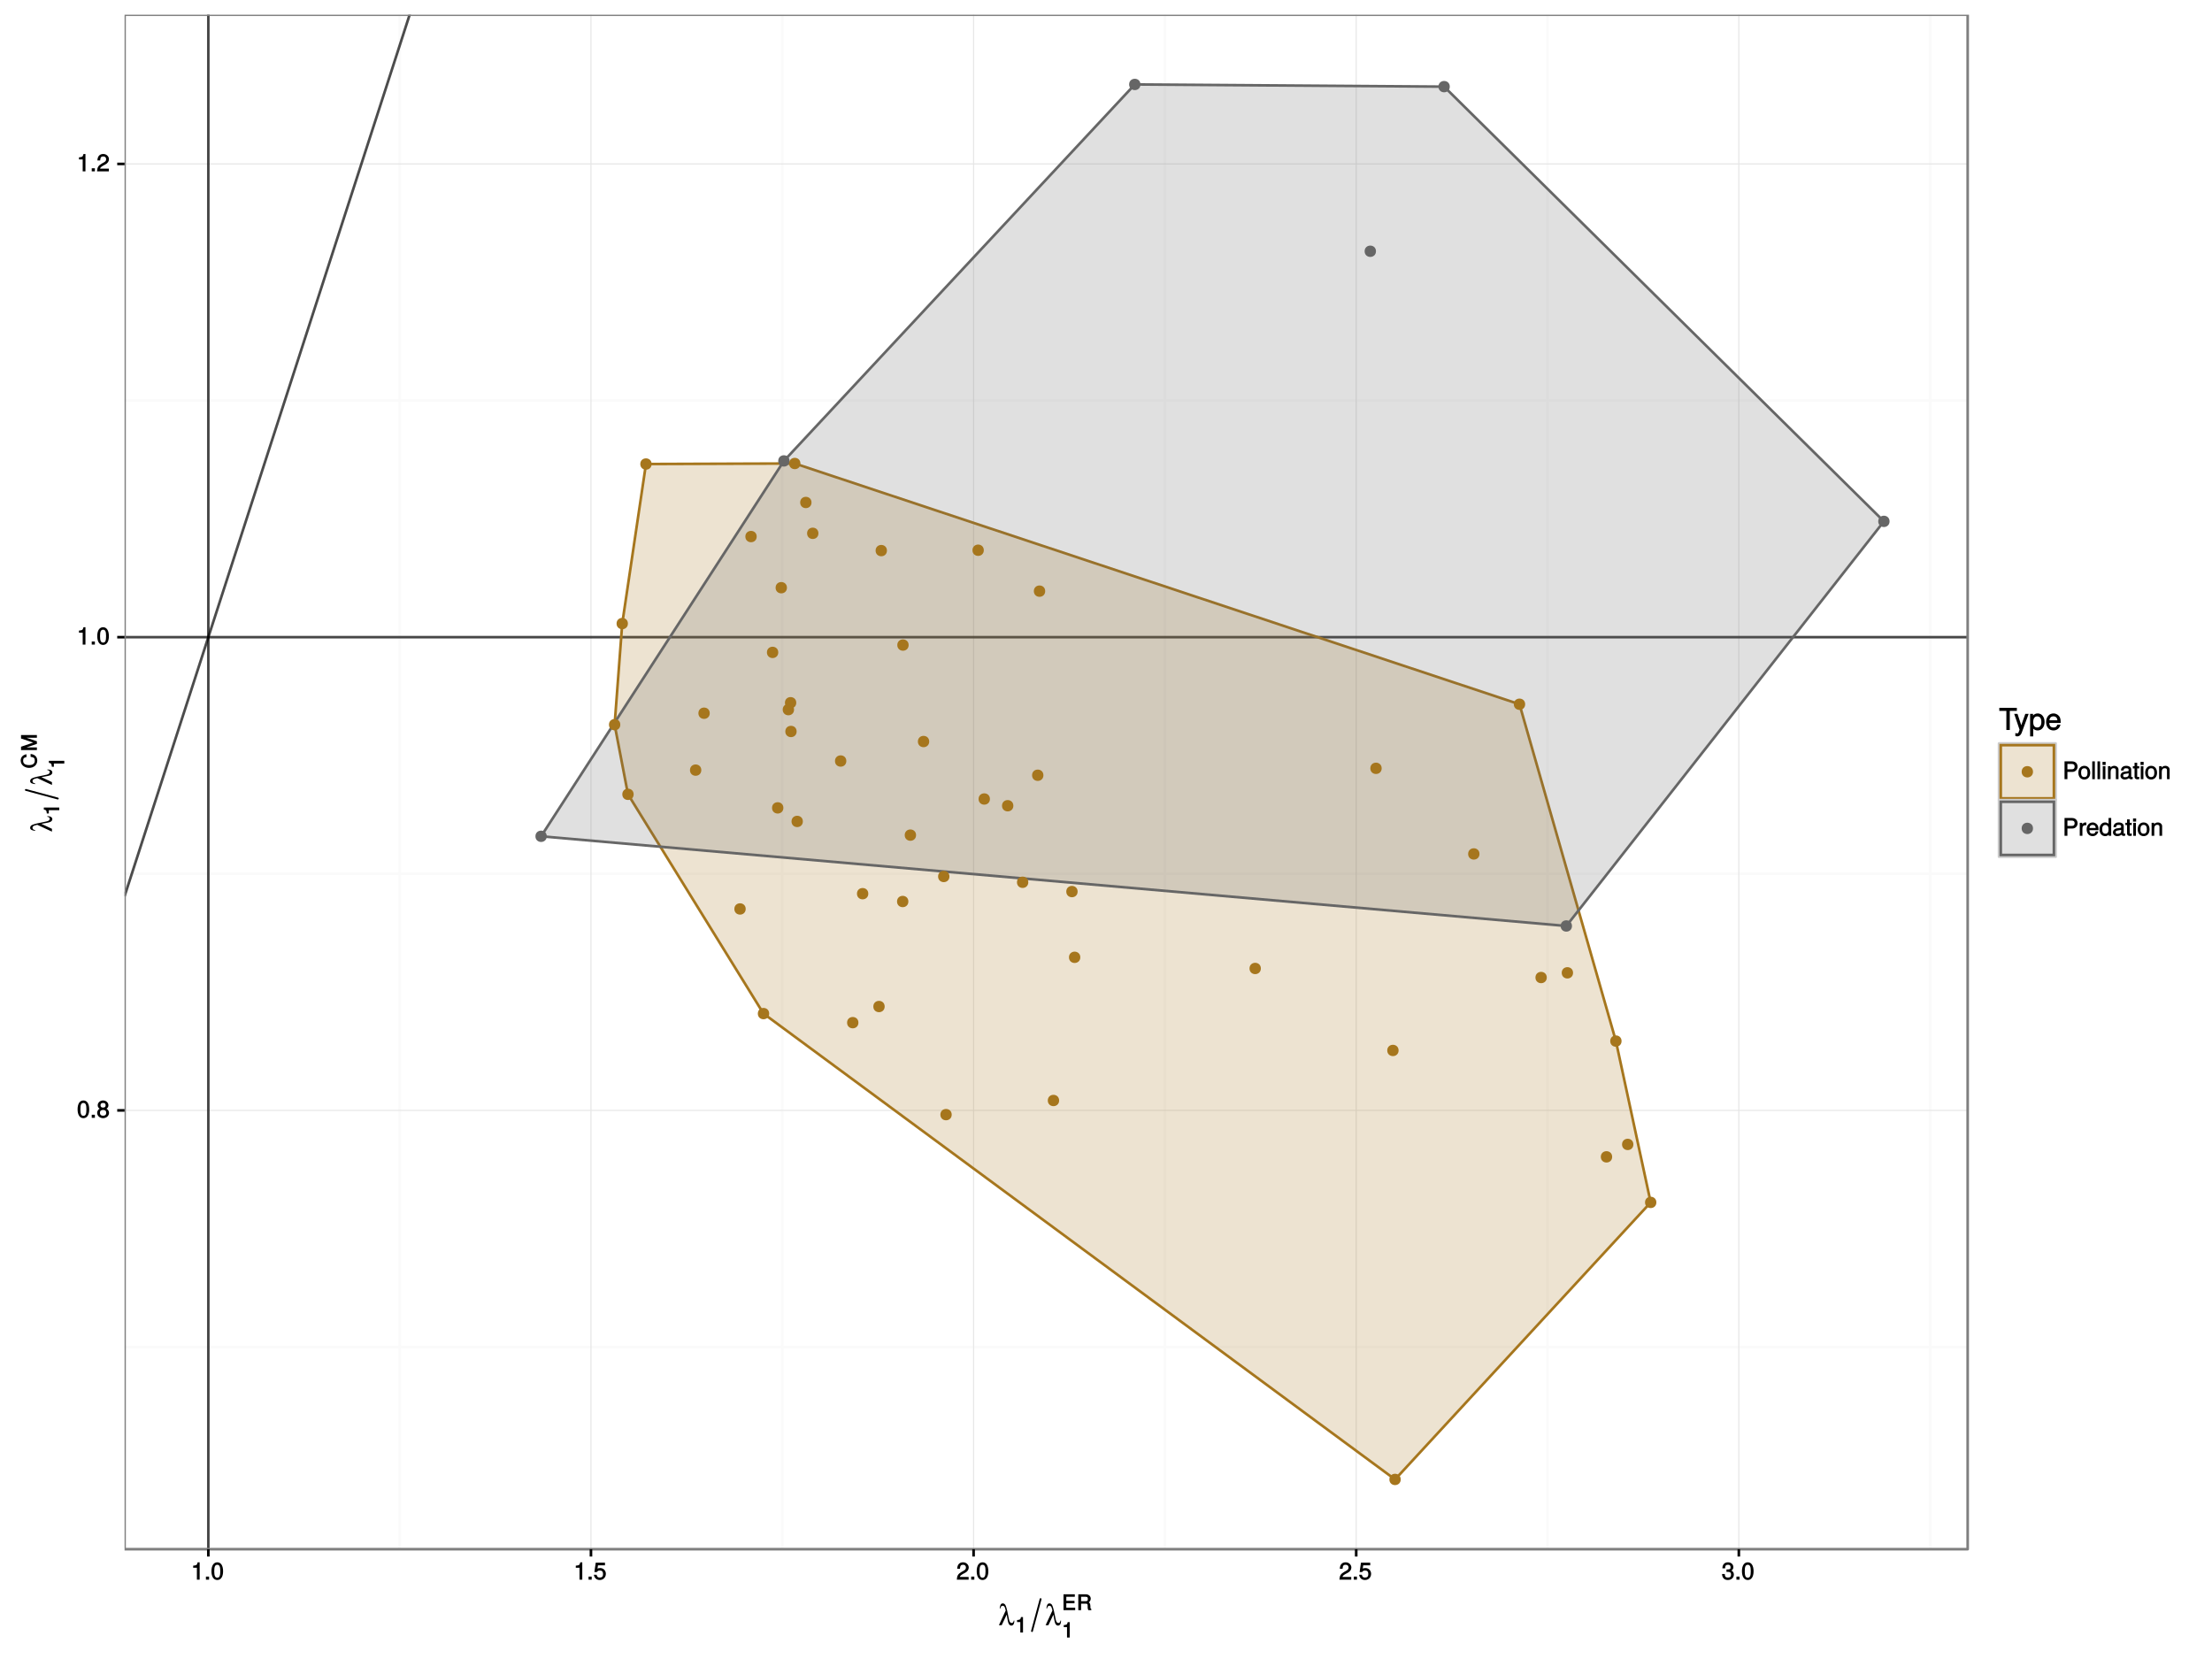 <?xml version="1.0" encoding="UTF-8"?>
<svg xmlns="http://www.w3.org/2000/svg" xmlns:xlink="http://www.w3.org/1999/xlink" width="900pt" height="675pt" viewBox="0 0 900 675" version="1.1">
<defs>
<g>
<symbol overflow="visible" id="glyph0-0">
<path style="stroke:none;" d=""/>
</symbol>
<symbol overflow="visible" id="glyph0-1">
<path style="stroke:none;" d="M 5 -3.391 C 5 -5.75 4.109 -7.062 2.641 -7.062 C 1.172 -7.062 0.266 -5.734 0.266 -3.453 C 0.266 -1.156 1.188 0.141 2.641 0.141 C 4.078 0.141 5 -1.156 5 -3.391 Z M 3.859 -3.469 C 3.859 -1.547 3.562 -0.812 2.625 -0.812 C 1.734 -0.812 1.406 -1.578 1.406 -3.438 C 1.406 -5.312 1.734 -6.047 2.641 -6.047 C 3.547 -6.047 3.859 -5.297 3.859 -3.469 Z M 3.859 -3.469 "/>
</symbol>
<symbol overflow="visible" id="glyph0-2">
<path style="stroke:none;" d="M 1.969 -0.125 L 1.969 -1.25 L 0.688 -1.25 L 0.688 0 L 1.969 0 Z M 1.969 -0.125 "/>
</symbol>
<symbol overflow="visible" id="glyph0-3">
<path style="stroke:none;" d="M 5.062 -2.047 C 5.062 -2.797 4.531 -3.469 4.016 -3.719 C 4.547 -4.031 4.812 -4.469 4.812 -5.109 C 4.812 -6.172 3.844 -7.062 2.641 -7.062 C 1.438 -7.062 0.453 -6.172 0.453 -5.109 C 0.453 -4.484 0.719 -4.047 1.25 -3.719 C 0.734 -3.469 0.219 -2.797 0.219 -2.047 C 0.219 -0.812 1.297 0.141 2.641 0.141 C 3.984 0.141 5.062 -0.812 5.062 -2.047 Z M 3.672 -5.094 C 3.672 -4.469 3.344 -4.172 2.641 -4.172 C 1.922 -4.172 1.594 -4.469 1.594 -5.109 C 1.594 -5.75 1.922 -6.047 2.641 -6.047 C 3.359 -6.047 3.672 -5.75 3.672 -5.094 Z M 3.922 -2.031 C 3.922 -1.234 3.484 -0.859 2.625 -0.859 C 1.797 -0.859 1.359 -1.234 1.359 -2.031 C 1.359 -2.828 1.797 -3.203 2.641 -3.203 C 3.484 -3.203 3.922 -2.828 3.922 -2.031 Z M 3.922 -2.031 "/>
</symbol>
<symbol overflow="visible" id="glyph0-4">
<path style="stroke:none;" d="M 3.469 -0.125 L 3.469 -7.062 L 2.672 -7.062 C 2.328 -5.891 2.281 -5.875 0.828 -5.688 L 0.828 -4.844 L 2.344 -4.844 L 2.344 0 L 3.469 0 Z M 3.469 -0.125 "/>
</symbol>
<symbol overflow="visible" id="glyph0-5">
<path style="stroke:none;" d="M 5.031 -4.938 C 5.031 -6.078 4.016 -7.062 2.719 -7.062 C 1.328 -7.062 0.391 -6.219 0.328 -4.438 L 1.453 -4.438 C 1.531 -5.703 1.859 -6.062 2.703 -6.062 C 3.469 -6.062 3.891 -5.641 3.891 -4.906 C 3.891 -4.375 3.609 -4.016 3.016 -3.672 L 2.125 -3.172 C 0.703 -2.359 0.266 -1.625 0.172 0 L 4.984 0 L 4.984 -1.094 L 1.422 -1.094 C 1.5 -1.516 1.766 -1.781 2.594 -2.281 L 3.562 -2.797 C 4.516 -3.297 5.031 -4.094 5.031 -4.938 Z M 5.031 -4.938 "/>
</symbol>
<symbol overflow="visible" id="glyph0-6">
<path style="stroke:none;" d="M 5.062 -2.375 C 5.062 -3.719 4.031 -4.734 2.719 -4.734 C 2.25 -4.734 1.75 -4.578 1.656 -4.5 L 1.859 -5.828 L 4.703 -5.828 L 4.703 -6.922 L 0.938 -6.922 L 0.391 -3.094 L 1.375 -3.094 C 1.812 -3.609 2.047 -3.734 2.578 -3.734 C 3.484 -3.734 3.922 -3.266 3.922 -2.266 C 3.922 -1.281 3.484 -0.859 2.578 -0.859 C 1.828 -0.859 1.516 -1.109 1.281 -2 L 0.156 -2 C 0.469 -0.516 1.375 0.141 2.594 0.141 C 3.969 0.141 5.062 -0.938 5.062 -2.375 Z M 5.062 -2.375 "/>
</symbol>
<symbol overflow="visible" id="glyph0-7">
<path style="stroke:none;" d="M 4.984 -2.094 C 4.984 -2.922 4.516 -3.547 3.703 -3.812 L 3.703 -3.562 C 4.344 -3.812 4.781 -4.375 4.781 -5.062 C 4.781 -6.219 3.875 -7.062 2.578 -7.062 C 1.203 -7.062 0.328 -6.188 0.312 -4.609 L 1.422 -4.609 C 1.453 -5.734 1.734 -6.062 2.594 -6.062 C 3.344 -6.062 3.641 -5.75 3.641 -5.031 C 3.641 -4.297 3.469 -4.141 1.969 -4.141 L 1.969 -3.172 L 2.578 -3.172 C 3.516 -3.172 3.844 -2.844 3.844 -2.094 C 3.844 -1.234 3.469 -0.859 2.578 -0.859 C 1.656 -0.859 1.344 -1.188 1.281 -2.312 L 0.156 -2.312 C 0.266 -0.656 1.156 0.141 2.547 0.141 C 3.953 0.141 4.984 -0.812 4.984 -2.094 Z M 4.984 -2.094 "/>
</symbol>
<symbol overflow="visible" id="glyph0-8">
<path style="stroke:none;" d="M 6.047 -5.062 C 6.047 -6.375 5.141 -7.25 3.766 -7.25 L 0.734 -7.25 L 0.734 0 L 1.906 0 L 1.906 -2.969 L 3.969 -2.969 C 5.109 -2.969 6.047 -3.906 6.047 -5.062 Z M 4.844 -5.109 C 4.844 -4.344 4.484 -4.016 3.625 -4.016 L 1.906 -4.016 L 1.906 -6.203 L 3.625 -6.203 C 4.484 -6.203 4.844 -5.875 4.844 -5.109 Z M 4.844 -5.109 "/>
</symbol>
<symbol overflow="visible" id="glyph0-9">
<path style="stroke:none;" d="M 5.031 -2.594 C 5.031 -4.344 4.062 -5.438 2.609 -5.438 C 1.203 -5.438 0.203 -4.328 0.203 -2.641 C 0.203 -0.953 1.188 0.141 2.625 0.141 C 4.031 0.141 5.031 -0.953 5.031 -2.594 Z M 3.922 -2.609 C 3.922 -1.422 3.5 -0.859 2.625 -0.859 C 1.734 -0.859 1.312 -1.422 1.312 -2.641 C 1.312 -3.844 1.734 -4.438 2.625 -4.438 C 3.516 -4.438 3.922 -3.859 3.922 -2.609 Z M 3.922 -2.609 "/>
</symbol>
<symbol overflow="visible" id="glyph0-10">
<path style="stroke:none;" d="M 1.578 -0.125 L 1.578 -7.25 L 0.516 -7.25 L 0.516 0 L 1.578 0 Z M 1.578 -0.125 "/>
</symbol>
<symbol overflow="visible" id="glyph0-11">
<path style="stroke:none;" d="M 1.609 -0.125 L 1.609 -5.281 L 0.531 -5.281 L 0.531 0 L 1.609 0 Z M 1.703 -5.906 L 1.703 -7.047 L 0.438 -7.047 L 0.438 -5.781 L 1.703 -5.781 Z M 1.703 -5.906 "/>
</symbol>
<symbol overflow="visible" id="glyph0-12">
<path style="stroke:none;" d="M 4.812 -0.125 L 4.812 -3.922 C 4.812 -4.766 4.047 -5.438 3.078 -5.438 C 2.328 -5.438 1.75 -5.109 1.312 -4.406 L 1.547 -4.312 L 1.547 -5.281 L 0.531 -5.281 L 0.531 0 L 1.609 0 L 1.609 -2.891 C 1.609 -3.922 2.031 -4.469 2.844 -4.469 C 3.469 -4.469 3.734 -4.219 3.734 -3.609 L 3.734 0 L 4.812 0 Z M 4.812 -0.125 "/>
</symbol>
<symbol overflow="visible" id="glyph0-13">
<path style="stroke:none;" d="M 5.266 -0.141 L 5.266 -0.906 C 5.047 -0.859 5.016 -0.859 4.953 -0.859 C 4.688 -0.859 4.656 -0.875 4.656 -1.125 L 4.656 -3.922 C 4.656 -4.812 3.875 -5.438 2.641 -5.438 C 1.422 -5.438 0.531 -4.828 0.469 -3.547 L 1.547 -3.547 C 1.625 -4.281 1.859 -4.438 2.609 -4.438 C 3.328 -4.438 3.594 -4.281 3.594 -3.812 L 3.594 -3.594 C 3.594 -3.266 3.531 -3.25 2.891 -3.172 C 1.766 -3.031 1.594 -3 1.281 -2.875 C 0.703 -2.625 0.266 -2.047 0.266 -1.422 C 0.266 -0.516 1.031 0.141 2.047 0.141 C 2.703 0.141 3.422 -0.156 3.672 -0.438 C 3.703 -0.328 4.188 0.062 4.578 0.062 C 4.75 0.062 4.875 0.047 5.266 -0.047 Z M 3.594 -1.859 C 3.594 -1.141 3 -0.812 2.219 -0.812 C 1.609 -0.812 1.375 -0.906 1.375 -1.453 C 1.375 -1.969 1.594 -2.078 2.453 -2.203 C 3.297 -2.328 3.469 -2.359 3.594 -2.422 Z M 3.594 -1.859 "/>
</symbol>
<symbol overflow="visible" id="glyph0-14">
<path style="stroke:none;" d="M 2.578 -0.125 L 2.578 -0.969 C 2.328 -0.906 2.203 -0.891 2.047 -0.891 C 1.703 -0.891 1.75 -0.859 1.75 -1.203 L 1.75 -4.375 L 2.578 -4.375 L 2.578 -5.281 L 1.75 -5.281 L 1.75 -6.672 L 0.672 -6.672 L 0.672 -5.281 L -0.016 -5.281 L -0.016 -4.375 L 0.672 -4.375 L 0.672 -0.859 C 0.672 -0.344 1.156 0.062 1.781 0.062 C 1.969 0.062 2.172 0.047 2.578 -0.016 Z M 2.578 -0.125 "/>
</symbol>
<symbol overflow="visible" id="glyph0-15">
<path style="stroke:none;" d="M 3.219 -4.453 L 3.219 -5.375 C 2.938 -5.422 2.875 -5.438 2.766 -5.438 C 2.25 -5.438 1.75 -5.078 1.297 -4.344 L 1.531 -4.234 L 1.531 -5.281 L 0.531 -5.281 L 0.531 0 L 1.609 0 L 1.609 -2.734 C 1.609 -3.859 1.844 -4.312 3.219 -4.328 Z M 3.219 -4.453 "/>
</symbol>
<symbol overflow="visible" id="glyph0-16">
<path style="stroke:none;" d="M 5.062 -2.406 C 5.062 -3.141 5 -3.594 4.859 -3.969 C 4.531 -4.797 3.625 -5.438 2.688 -5.438 C 1.281 -5.438 0.234 -4.266 0.234 -2.609 C 0.234 -0.953 1.25 0.141 2.672 0.141 C 3.812 0.141 4.75 -0.641 4.984 -1.781 L 3.906 -1.781 C 3.641 -1 3.344 -0.859 2.703 -0.859 C 1.859 -0.859 1.375 -1.25 1.359 -2.281 L 5.062 -2.281 Z M 4.156 -3.031 C 4.156 -3.031 3.969 -3.172 3.969 -3.188 L 1.375 -3.188 C 1.438 -3.953 1.875 -4.438 2.672 -4.438 C 3.469 -4.438 3.922 -3.906 3.922 -3.125 Z M 4.156 -3.031 "/>
</symbol>
<symbol overflow="visible" id="glyph0-17">
<path style="stroke:none;" d="M 4.891 -0.125 L 4.891 -7.25 L 3.812 -7.25 L 3.812 -4.516 L 4.047 -4.609 C 3.719 -5.125 3.078 -5.438 2.406 -5.438 C 1.109 -5.438 0.109 -4.281 0.109 -2.688 C 0.109 -0.984 1.078 0.141 2.438 0.141 C 3.125 0.141 3.703 -0.156 4.141 -0.781 L 3.891 -0.859 L 3.891 0 L 4.891 0 Z M 3.812 -2.625 C 3.812 -1.453 3.391 -0.859 2.547 -0.859 C 1.672 -0.859 1.219 -1.469 1.219 -2.641 C 1.219 -3.812 1.672 -4.422 2.547 -4.422 C 3.406 -4.422 3.812 -3.781 3.812 -2.625 Z M 3.812 -2.625 "/>
</symbol>
<symbol overflow="visible" id="glyph1-0">
<path style="stroke:none;" d=""/>
</symbol>
<symbol overflow="visible" id="glyph1-1">
<path style="stroke:none;" d="M 0.906 -6.844 C 0.984 -7.531 1.328 -7.922 1.875 -7.922 C 2.25 -7.922 2.578 -7.625 2.766 -7.078 C 2.844 -6.844 2.953 -6.438 3.062 -5.984 L 0.281 0 L 1.422 0 L 3.453 -4.297 C 3.844 -1.953 4.031 -1.109 4.25 -0.641 C 4.516 -0.125 4.891 0.156 5.344 0.156 C 5.812 0.156 6.188 -0.125 6.391 -0.656 C 6.516 -0.984 6.562 -1.312 6.578 -1.875 L 6.328 -1.875 C 6.234 -1.25 5.953 -0.906 5.516 -0.906 C 5.156 -0.906 4.844 -1.125 4.656 -1.547 C 4.5 -1.859 4.422 -2.172 4.25 -3.062 L 3.922 -4.609 C 3.906 -4.641 3.906 -4.734 3.875 -4.844 C 3.594 -6.391 3.172 -7.859 2.875 -8.297 C 2.609 -8.672 2.25 -8.875 1.859 -8.875 C 1.125 -8.875 0.75 -8.25 0.609 -6.844 Z M 0.906 -6.844 "/>
</symbol>
<symbol overflow="visible" id="glyph2-0">
<path style="stroke:none;" d=""/>
</symbol>
<symbol overflow="visible" id="glyph2-1">
<path style="stroke:none;" d="M 3.094 -0.156 L 3.094 -6.281 L 2.281 -6.281 C 1.984 -5.219 2 -5.234 0.672 -5.062 L 0.672 -4.25 L 2 -4.25 L 2 0 L 3.094 0 Z M 3.094 -0.156 "/>
</symbol>
<symbol overflow="visible" id="glyph2-2">
<path style="stroke:none;" d="M 5.328 -0.156 L 5.328 -1.016 L 1.719 -1.016 L 1.719 -2.797 L 5.047 -2.797 L 5.047 -3.797 L 1.719 -3.797 L 1.719 -5.438 L 5.172 -5.438 L 5.172 -6.453 L 0.578 -6.453 L 0.578 0 L 5.328 0 Z M 5.328 -0.156 "/>
</symbol>
<symbol overflow="visible" id="glyph2-3">
<path style="stroke:none;" d="M 5.891 -0.156 L 5.891 -0.422 C 5.531 -0.672 5.516 -0.766 5.516 -1.594 C 5.5 -2.594 5.172 -3.062 4.844 -3.188 C 5.188 -3.359 5.656 -3.953 5.656 -4.656 C 5.656 -5.703 4.812 -6.453 3.609 -6.453 L 0.594 -6.453 L 0.594 0 L 1.734 0 L 1.734 -2.641 L 3.578 -2.641 C 4.266 -2.641 4.406 -2.484 4.406 -1.719 L 4.391 -1.172 C 4.391 -0.797 4.469 -0.406 4.656 0 L 5.891 0 Z M 4.469 -4.547 C 4.469 -3.812 4.281 -3.641 3.453 -3.641 L 1.734 -3.641 L 1.734 -5.438 L 3.453 -5.438 C 4.328 -5.438 4.469 -5.234 4.469 -4.547 Z M 4.469 -4.547 "/>
</symbol>
<symbol overflow="visible" id="glyph3-0">
<path style="stroke:none;" d=""/>
</symbol>
<symbol overflow="visible" id="glyph3-1">
<path style="stroke:none;" d="M -6.844 -0.906 C -7.531 -0.984 -7.922 -1.328 -7.922 -1.875 C -7.922 -2.25 -7.625 -2.578 -7.078 -2.766 C -6.844 -2.844 -6.438 -2.953 -5.984 -3.062 L 0 -0.281 L 0 -1.422 L -4.297 -3.453 C -1.953 -3.844 -1.109 -4.031 -0.641 -4.25 C -0.125 -4.516 0.156 -4.891 0.156 -5.344 C 0.156 -5.812 -0.125 -6.188 -0.656 -6.391 C -0.984 -6.516 -1.312 -6.562 -1.875 -6.578 L -1.875 -6.328 C -1.25 -6.234 -0.906 -5.953 -0.906 -5.516 C -0.906 -5.156 -1.125 -4.844 -1.547 -4.656 C -1.859 -4.5 -2.172 -4.422 -3.062 -4.25 L -4.609 -3.922 C -4.641 -3.906 -4.734 -3.906 -4.844 -3.875 C -6.391 -3.594 -7.859 -3.172 -8.297 -2.875 C -8.672 -2.609 -8.875 -2.25 -8.875 -1.859 C -8.875 -1.125 -8.25 -0.75 -6.844 -0.609 Z M -6.844 -0.906 "/>
</symbol>
<symbol overflow="visible" id="glyph4-0">
<path style="stroke:none;" d=""/>
</symbol>
<symbol overflow="visible" id="glyph4-1">
<path style="stroke:none;" d="M -0.156 -3.094 L -6.281 -3.094 L -6.281 -2.281 C -5.219 -1.984 -5.234 -2 -5.062 -0.672 L -4.25 -0.672 L -4.25 -2 L 0 -2 L 0 -3.094 Z M -0.156 -3.094 "/>
</symbol>
<symbol overflow="visible" id="glyph4-2">
<path style="stroke:none;" d="M -2.562 -5.688 L -2.562 -4.719 C -1.25 -4.516 -0.859 -4.219 -0.859 -3.172 C -0.859 -1.953 -1.625 -1.359 -3.156 -1.359 C -4.734 -1.359 -5.594 -1.922 -5.594 -3.109 C -5.594 -4.062 -5.328 -4.391 -4.234 -4.609 L -4.234 -5.766 C -5.734 -5.5 -6.594 -4.547 -6.594 -3.203 C -6.594 -1.344 -4.938 -0.219 -3.156 -0.219 C -1.359 -0.219 0.156 -1.375 0.156 -3.172 C 0.156 -4.672 -0.797 -5.688 -2.562 -5.891 Z M -2.562 -5.688 "/>
</symbol>
<symbol overflow="visible" id="glyph4-3">
<path style="stroke:none;" d="M -0.156 -6.578 L -6.453 -6.578 L -6.453 -5.172 L -0.969 -3.344 L -0.953 -3.703 L -6.453 -1.828 L -6.453 -0.453 L 0 -0.453 L 0 -1.547 L -5.297 -1.547 L -5.297 -1.188 L 0 -2.984 L 0 -4.047 L -5.297 -5.828 L -5.297 -5.469 L 0 -5.469 L 0 -6.578 Z M -0.156 -6.578 "/>
</symbol>
<symbol overflow="visible" id="glyph5-0">
<path style="stroke:none;" d=""/>
</symbol>
<symbol overflow="visible" id="glyph5-1">
<path style="stroke:none;" d="M 7.25 -7.891 L 7.25 -9.016 L 0.109 -9.016 L 0.109 -7.766 L 2.984 -7.766 L 2.984 0 L 4.375 0 L 4.375 -7.766 L 7.25 -7.766 Z M 7.25 -7.891 "/>
</symbol>
<symbol overflow="visible" id="glyph5-2">
<path style="stroke:none;" d="M 5.734 -6.547 L 4.562 -6.547 L 2.766 -1.531 L 3.047 -1.531 L 1.391 -6.547 L 0.047 -6.547 L 2.219 -0.109 L 1.844 0.891 C 1.672 1.328 1.609 1.375 1.172 1.375 C 1.031 1.375 0.859 1.344 0.5 1.266 L 0.5 2.406 C 0.75 2.531 1.062 2.609 1.312 2.609 C 2.031 2.609 2.734 2.094 3.078 1.188 L 5.922 -6.547 Z M 5.734 -6.547 "/>
</symbol>
<symbol overflow="visible" id="glyph5-3">
<path style="stroke:none;" d="M 6.406 -3.219 C 6.406 -5.328 5.25 -6.734 3.578 -6.734 C 2.719 -6.734 1.938 -6.312 1.469 -5.562 L 1.703 -5.469 L 1.703 -6.547 L 0.516 -6.547 L 0.516 2.609 L 1.781 2.609 L 1.781 -0.891 L 1.547 -0.797 C 2.078 -0.141 2.766 0.188 3.594 0.188 C 5.203 0.188 6.406 -1.219 6.406 -3.219 Z M 5.094 -3.234 C 5.094 -1.812 4.5 -1.016 3.406 -1.016 C 2.359 -1.016 1.781 -1.75 1.781 -3.234 C 1.781 -4.703 2.359 -5.531 3.406 -5.531 C 4.516 -5.531 5.094 -4.734 5.094 -3.234 Z M 5.094 -3.234 "/>
</symbol>
<symbol overflow="visible" id="glyph5-4">
<path style="stroke:none;" d="M 6.281 -2.984 C 6.281 -3.906 6.219 -4.469 6.031 -4.938 C 5.625 -5.969 4.531 -6.734 3.359 -6.734 C 1.609 -6.734 0.344 -5.297 0.344 -3.234 C 0.344 -1.172 1.578 0.188 3.344 0.188 C 4.781 0.188 5.906 -0.766 6.188 -2.172 L 4.922 -2.172 C 4.594 -1.219 4.172 -1.016 3.375 -1.016 C 2.328 -1.016 1.688 -1.547 1.656 -2.859 L 6.281 -2.859 Z M 5.188 -3.781 C 5.188 -3.781 4.984 -3.922 4.984 -3.938 L 1.688 -3.938 C 1.766 -4.922 2.344 -5.547 3.344 -5.547 C 4.328 -5.547 4.938 -4.859 4.938 -3.875 Z M 5.188 -3.781 "/>
</symbol>
</g>
<clipPath id="clip1">
  <path d="M 50.68 5.977 L 801 5.977 L 801 631 L 50.68 631 Z M 50.68 5.977 "/>
</clipPath>
<clipPath id="clip2">
  <path d="M 50.68 547 L 801.59 547 L 801.59 549 L 50.68 549 Z M 50.68 547 "/>
</clipPath>
<clipPath id="clip3">
  <path d="M 50.68 354 L 801.59 354 L 801.59 357 L 50.68 357 Z M 50.68 354 "/>
</clipPath>
<clipPath id="clip4">
  <path d="M 50.68 162 L 801.59 162 L 801.59 164 L 50.68 164 Z M 50.68 162 "/>
</clipPath>
<clipPath id="clip5">
  <path d="M 162 5.977 L 164 5.977 L 164 631 L 162 631 Z M 162 5.977 "/>
</clipPath>
<clipPath id="clip6">
  <path d="M 317 5.977 L 319 5.977 L 319 631 L 317 631 Z M 317 5.977 "/>
</clipPath>
<clipPath id="clip7">
  <path d="M 473 5.977 L 475 5.977 L 475 631 L 473 631 Z M 473 5.977 "/>
</clipPath>
<clipPath id="clip8">
  <path d="M 629 5.977 L 631 5.977 L 631 631 L 629 631 Z M 629 5.977 "/>
</clipPath>
<clipPath id="clip9">
  <path d="M 784 5.977 L 786 5.977 L 786 631 L 784 631 Z M 784 5.977 "/>
</clipPath>
<clipPath id="clip10">
  <path d="M 50.68 451 L 801 451 L 801 453 L 50.68 453 Z M 50.68 451 "/>
</clipPath>
<clipPath id="clip11">
  <path d="M 50.68 259 L 801 259 L 801 260 L 50.68 260 Z M 50.68 259 "/>
</clipPath>
<clipPath id="clip12">
  <path d="M 50.68 66 L 801 66 L 801 67 L 50.68 67 Z M 50.68 66 "/>
</clipPath>
<clipPath id="clip13">
  <path d="M 84 5.977 L 85 5.977 L 85 631 L 84 631 Z M 84 5.977 "/>
</clipPath>
<clipPath id="clip14">
  <path d="M 240 5.977 L 241 5.977 L 241 631 L 240 631 Z M 240 5.977 "/>
</clipPath>
<clipPath id="clip15">
  <path d="M 395 5.977 L 397 5.977 L 397 631 L 395 631 Z M 395 5.977 "/>
</clipPath>
<clipPath id="clip16">
  <path d="M 551 5.977 L 553 5.977 L 553 631 L 551 631 Z M 551 5.977 "/>
</clipPath>
<clipPath id="clip17">
  <path d="M 707 5.977 L 708 5.977 L 708 631 L 707 631 Z M 707 5.977 "/>
</clipPath>
<clipPath id="clip18">
  <path d="M 50.68 258 L 801.59 258 L 801.59 260 L 50.68 260 Z M 50.68 258 "/>
</clipPath>
<clipPath id="clip19">
  <path d="M 84 5.977 L 86 5.977 L 86 631 L 84 631 Z M 84 5.977 "/>
</clipPath>
<clipPath id="clip20">
  <path d="M 50.68 5.977 L 170 5.977 L 170 366 L 50.68 366 Z M 50.68 5.977 "/>
</clipPath>
<clipPath id="clip21">
  <path d="M 50.68 5.977 L 801.59 5.977 L 801.59 631 L 50.68 631 Z M 50.68 5.977 "/>
</clipPath>
</defs>
<g id="surface28539">
<rect x="0" y="0" width="900" height="675" style="fill:rgb(100%,100%,100%);fill-opacity:1;stroke:none;"/>
<rect x="0" y="0" width="900" height="675" style="fill:rgb(100%,100%,100%);fill-opacity:1;stroke:none;"/>
<path style="fill:none;stroke-width:1.067;stroke-linecap:round;stroke-linejoin:round;stroke:rgb(100%,100%,100%);stroke-opacity:1;stroke-miterlimit:10;" d="M 0 675 L 900 675 L 900 0 L 0 0 Z M 0 675 "/>
<g clip-path="url(#clip1)" clip-rule="nonzero">
<path style=" stroke:none;fill-rule:nonzero;fill:rgb(100%,100%,100%);fill-opacity:1;" d="M 50.68 630.32 L 800.59 630.32 L 800.59 5.977 L 50.68 5.977 Z M 50.68 630.32 "/>
</g>
<g clip-path="url(#clip2)" clip-rule="nonzero">
<path style="fill:none;stroke-width:1.067;stroke-linecap:butt;stroke-linejoin:round;stroke:rgb(98.039%,98.039%,98.039%);stroke-opacity:1;stroke-miterlimit:10;" d="M 50.68 548.062 L 800.59 548.062 "/>
</g>
<g clip-path="url(#clip3)" clip-rule="nonzero">
<path style="fill:none;stroke-width:1.067;stroke-linecap:butt;stroke-linejoin:round;stroke:rgb(98.039%,98.039%,98.039%);stroke-opacity:1;stroke-miterlimit:10;" d="M 50.68 355.516 L 800.59 355.516 "/>
</g>
<g clip-path="url(#clip4)" clip-rule="nonzero">
<path style="fill:none;stroke-width:1.067;stroke-linecap:butt;stroke-linejoin:round;stroke:rgb(98.039%,98.039%,98.039%);stroke-opacity:1;stroke-miterlimit:10;" d="M 50.68 162.969 L 800.59 162.969 "/>
</g>
<g clip-path="url(#clip5)" clip-rule="nonzero">
<path style="fill:none;stroke-width:1.067;stroke-linecap:butt;stroke-linejoin:round;stroke:rgb(98.039%,98.039%,98.039%);stroke-opacity:1;stroke-miterlimit:10;" d="M 162.605 630.32 L 162.605 5.977 "/>
</g>
<g clip-path="url(#clip6)" clip-rule="nonzero">
<path style="fill:none;stroke-width:1.067;stroke-linecap:butt;stroke-linejoin:round;stroke:rgb(98.039%,98.039%,98.039%);stroke-opacity:1;stroke-miterlimit:10;" d="M 318.285 630.32 L 318.285 5.977 "/>
</g>
<g clip-path="url(#clip7)" clip-rule="nonzero">
<path style="fill:none;stroke-width:1.067;stroke-linecap:butt;stroke-linejoin:round;stroke:rgb(98.039%,98.039%,98.039%);stroke-opacity:1;stroke-miterlimit:10;" d="M 473.961 630.32 L 473.961 5.977 "/>
</g>
<g clip-path="url(#clip8)" clip-rule="nonzero">
<path style="fill:none;stroke-width:1.067;stroke-linecap:butt;stroke-linejoin:round;stroke:rgb(98.039%,98.039%,98.039%);stroke-opacity:1;stroke-miterlimit:10;" d="M 629.641 630.32 L 629.641 5.977 "/>
</g>
<g clip-path="url(#clip9)" clip-rule="nonzero">
<path style="fill:none;stroke-width:1.067;stroke-linecap:butt;stroke-linejoin:round;stroke:rgb(98.039%,98.039%,98.039%);stroke-opacity:1;stroke-miterlimit:10;" d="M 785.32 630.32 L 785.32 5.977 "/>
</g>
<g clip-path="url(#clip10)" clip-rule="nonzero">
<path style="fill:none;stroke-width:0.427;stroke-linecap:butt;stroke-linejoin:round;stroke:rgb(89.804%,89.804%,89.804%);stroke-opacity:1;stroke-miterlimit:10;" d="M 50.68 451.789 L 800.59 451.789 "/>
</g>
<g clip-path="url(#clip11)" clip-rule="nonzero">
<path style="fill:none;stroke-width:0.427;stroke-linecap:butt;stroke-linejoin:round;stroke:rgb(89.804%,89.804%,89.804%);stroke-opacity:1;stroke-miterlimit:10;" d="M 50.68 259.242 L 800.59 259.242 "/>
</g>
<g clip-path="url(#clip12)" clip-rule="nonzero">
<path style="fill:none;stroke-width:0.427;stroke-linecap:butt;stroke-linejoin:round;stroke:rgb(89.804%,89.804%,89.804%);stroke-opacity:1;stroke-miterlimit:10;" d="M 50.68 66.695 L 800.59 66.695 "/>
</g>
<g clip-path="url(#clip13)" clip-rule="nonzero">
<path style="fill:none;stroke-width:0.427;stroke-linecap:butt;stroke-linejoin:round;stroke:rgb(89.804%,89.804%,89.804%);stroke-opacity:1;stroke-miterlimit:10;" d="M 84.766 630.32 L 84.766 5.977 "/>
</g>
<g clip-path="url(#clip14)" clip-rule="nonzero">
<path style="fill:none;stroke-width:0.427;stroke-linecap:butt;stroke-linejoin:round;stroke:rgb(89.804%,89.804%,89.804%);stroke-opacity:1;stroke-miterlimit:10;" d="M 240.445 630.32 L 240.445 5.977 "/>
</g>
<g clip-path="url(#clip15)" clip-rule="nonzero">
<path style="fill:none;stroke-width:0.427;stroke-linecap:butt;stroke-linejoin:round;stroke:rgb(89.804%,89.804%,89.804%);stroke-opacity:1;stroke-miterlimit:10;" d="M 396.125 630.32 L 396.125 5.977 "/>
</g>
<g clip-path="url(#clip16)" clip-rule="nonzero">
<path style="fill:none;stroke-width:0.427;stroke-linecap:butt;stroke-linejoin:round;stroke:rgb(89.804%,89.804%,89.804%);stroke-opacity:1;stroke-miterlimit:10;" d="M 551.801 630.32 L 551.801 5.977 "/>
</g>
<g clip-path="url(#clip17)" clip-rule="nonzero">
<path style="fill:none;stroke-width:0.427;stroke-linecap:butt;stroke-linejoin:round;stroke:rgb(89.804%,89.804%,89.804%);stroke-opacity:1;stroke-miterlimit:10;" d="M 707.48 630.32 L 707.48 5.977 "/>
</g>
<g clip-path="url(#clip18)" clip-rule="nonzero">
<path style="fill:none;stroke-width:1.067;stroke-linecap:butt;stroke-linejoin:round;stroke:rgb(0%,0%,0%);stroke-opacity:0.702;stroke-miterlimit:10;" d="M 50.68 259.242 L 800.59 259.242 "/>
</g>
<g clip-path="url(#clip19)" clip-rule="nonzero">
<path style="fill:none;stroke-width:1.067;stroke-linecap:butt;stroke-linejoin:round;stroke:rgb(0%,0%,0%);stroke-opacity:0.702;stroke-miterlimit:10;" d="M 84.766 630.32 L 84.766 5.977 "/>
</g>
<g clip-path="url(#clip20)" clip-rule="nonzero">
<path style="fill:none;stroke-width:1.067;stroke-linecap:butt;stroke-linejoin:round;stroke:rgb(0%,0%,0%);stroke-opacity:0.702;stroke-miterlimit:10;" d="M 50.68 364.641 L 168.609 0 "/>
</g>
<path style="fill-rule:nonzero;fill:rgb(65.098%,46.275%,11.373%);fill-opacity:0.2;stroke-width:1.067;stroke-linecap:round;stroke-linejoin:round;stroke:rgb(65.098%,46.275%,11.373%);stroke-opacity:1;stroke-miterlimit:10;" d="M 657.465 423.586 L 671.617 489.223 L 567.605 601.941 L 310.648 412.402 L 255.504 323.184 L 250.074 294.848 L 253.172 253.711 L 262.828 188.797 L 323.367 188.582 L 618.234 286.535 Z M 657.465 423.586 "/>
<path style="fill-rule:nonzero;fill:rgb(40%,40%,40%);fill-opacity:0.2;stroke-width:1.067;stroke-linecap:round;stroke-linejoin:round;stroke:rgb(40%,40%,40%);stroke-opacity:1;stroke-miterlimit:10;" d="M 766.504 212.133 L 637.293 376.754 L 220.16 340.266 L 318.945 187.539 L 461.715 34.355 L 587.57 35.25 Z M 766.504 212.133 "/>
<path style="fill-rule:nonzero;fill:rgb(65.098%,46.275%,11.373%);fill-opacity:1;stroke-width:0.709;stroke-linecap:round;stroke-linejoin:round;stroke:rgb(65.098%,46.275%,11.373%);stroke-opacity:1;stroke-miterlimit:10;" d="M 568.695 427.398 C 568.695 430.004 564.785 430.004 564.785 427.398 C 564.785 424.793 568.695 424.793 568.695 427.398 "/>
<path style="fill-rule:nonzero;fill:rgb(65.098%,46.275%,11.373%);fill-opacity:1;stroke-width:0.709;stroke-linecap:round;stroke-linejoin:round;stroke:rgb(65.098%,46.275%,11.373%);stroke-opacity:1;stroke-miterlimit:10;" d="M 673.574 489.223 C 673.574 491.832 669.664 491.832 669.664 489.223 C 669.664 486.617 673.574 486.617 673.574 489.223 "/>
<path style="fill-rule:nonzero;fill:rgb(65.098%,46.275%,11.373%);fill-opacity:1;stroke-width:0.709;stroke-linecap:round;stroke-linejoin:round;stroke:rgb(65.098%,46.275%,11.373%);stroke-opacity:1;stroke-miterlimit:10;" d="M 332.641 216.996 C 332.641 219.602 328.73 219.602 328.73 216.996 C 328.73 214.387 332.641 214.387 332.641 216.996 "/>
<path style="fill-rule:nonzero;fill:rgb(65.098%,46.275%,11.373%);fill-opacity:1;stroke-width:0.709;stroke-linecap:round;stroke-linejoin:round;stroke:rgb(65.098%,46.275%,11.373%);stroke-opacity:1;stroke-miterlimit:10;" d="M 264.781 188.797 C 264.781 191.406 260.871 191.406 260.871 188.797 C 260.871 186.191 264.781 186.191 264.781 188.797 "/>
<path style="fill-rule:nonzero;fill:rgb(65.098%,46.275%,11.373%);fill-opacity:1;stroke-width:0.709;stroke-linecap:round;stroke-linejoin:round;stroke:rgb(65.098%,46.275%,11.373%);stroke-opacity:1;stroke-miterlimit:10;" d="M 372.367 339.789 C 372.367 342.395 368.457 342.395 368.457 339.789 C 368.457 337.18 372.367 337.18 372.367 339.789 "/>
<path style="fill-rule:nonzero;fill:rgb(65.098%,46.275%,11.373%);fill-opacity:1;stroke-width:0.709;stroke-linecap:round;stroke-linejoin:round;stroke:rgb(65.098%,46.275%,11.373%);stroke-opacity:1;stroke-miterlimit:10;" d="M 307.527 218.312 C 307.527 220.922 303.617 220.922 303.617 218.312 C 303.617 215.707 307.527 215.707 307.527 218.312 "/>
<path style="fill-rule:nonzero;fill:rgb(65.098%,46.275%,11.373%);fill-opacity:1;stroke-width:0.709;stroke-linecap:round;stroke-linejoin:round;stroke:rgb(65.098%,46.275%,11.373%);stroke-opacity:1;stroke-miterlimit:10;" d="M 601.605 347.441 C 601.605 350.047 597.695 350.047 597.695 347.441 C 597.695 344.836 601.605 344.836 601.605 347.441 "/>
<path style="fill-rule:nonzero;fill:rgb(65.098%,46.275%,11.373%);fill-opacity:1;stroke-width:0.709;stroke-linecap:round;stroke-linejoin:round;stroke:rgb(65.098%,46.275%,11.373%);stroke-opacity:1;stroke-miterlimit:10;" d="M 628.988 397.727 C 628.988 400.332 625.082 400.332 625.082 397.727 C 625.082 395.121 628.988 395.121 628.988 397.727 "/>
<path style="fill-rule:nonzero;fill:rgb(65.098%,46.275%,11.373%);fill-opacity:1;stroke-width:0.709;stroke-linecap:round;stroke-linejoin:round;stroke:rgb(65.098%,46.275%,11.373%);stroke-opacity:1;stroke-miterlimit:10;" d="M 561.812 312.609 C 561.812 315.215 557.902 315.215 557.902 312.609 C 557.902 310.004 561.812 310.004 561.812 312.609 "/>
<path style="fill-rule:nonzero;fill:rgb(65.098%,46.275%,11.373%);fill-opacity:1;stroke-width:0.709;stroke-linecap:round;stroke-linejoin:round;stroke:rgb(65.098%,46.275%,11.373%);stroke-opacity:1;stroke-miterlimit:10;" d="M 639.68 395.816 C 639.68 398.422 635.773 398.422 635.773 395.816 C 635.773 393.211 639.68 393.211 639.68 395.816 "/>
<path style="fill-rule:nonzero;fill:rgb(65.098%,46.275%,11.373%);fill-opacity:1;stroke-width:0.709;stroke-linecap:round;stroke-linejoin:round;stroke:rgb(65.098%,46.275%,11.373%);stroke-opacity:1;stroke-miterlimit:10;" d="M 369.238 366.801 C 369.238 369.406 365.328 369.406 365.328 366.801 C 365.328 364.191 369.238 364.191 369.238 366.801 "/>
<path style="fill-rule:nonzero;fill:rgb(65.098%,46.275%,11.373%);fill-opacity:1;stroke-width:0.709;stroke-linecap:round;stroke-linejoin:round;stroke:rgb(65.098%,46.275%,11.373%);stroke-opacity:1;stroke-miterlimit:10;" d="M 322.723 288.727 C 322.723 291.336 318.812 291.336 318.812 288.727 C 318.812 286.121 322.723 286.121 322.723 288.727 "/>
<path style="fill-rule:nonzero;fill:rgb(65.098%,46.275%,11.373%);fill-opacity:1;stroke-width:0.709;stroke-linecap:round;stroke-linejoin:round;stroke:rgb(65.098%,46.275%,11.373%);stroke-opacity:1;stroke-miterlimit:10;" d="M 424.184 315.426 C 424.184 318.031 420.273 318.031 420.273 315.426 C 420.273 312.82 424.184 312.82 424.184 315.426 "/>
<path style="fill-rule:nonzero;fill:rgb(65.098%,46.275%,11.373%);fill-opacity:1;stroke-width:0.709;stroke-linecap:round;stroke-linejoin:round;stroke:rgb(65.098%,46.275%,11.373%);stroke-opacity:1;stroke-miterlimit:10;" d="M 348.914 416.09 C 348.914 418.699 345.004 418.699 345.004 416.09 C 345.004 413.484 348.914 413.484 348.914 416.09 "/>
<path style="fill-rule:nonzero;fill:rgb(65.098%,46.275%,11.373%);fill-opacity:1;stroke-width:0.709;stroke-linecap:round;stroke-linejoin:round;stroke:rgb(65.098%,46.275%,11.373%);stroke-opacity:1;stroke-miterlimit:10;" d="M 323.625 285.93 C 323.625 288.535 319.715 288.535 319.715 285.93 C 319.715 283.32 323.625 283.32 323.625 285.93 "/>
<path style="fill-rule:nonzero;fill:rgb(65.098%,46.275%,11.373%);fill-opacity:1;stroke-width:0.709;stroke-linecap:round;stroke-linejoin:round;stroke:rgb(65.098%,46.275%,11.373%);stroke-opacity:1;stroke-miterlimit:10;" d="M 569.562 601.941 C 569.562 604.547 565.652 604.547 565.652 601.941 C 565.652 599.332 569.562 599.332 569.562 601.941 "/>
<path style="fill-rule:nonzero;fill:rgb(65.098%,46.275%,11.373%);fill-opacity:1;stroke-width:0.709;stroke-linecap:round;stroke-linejoin:round;stroke:rgb(65.098%,46.275%,11.373%);stroke-opacity:1;stroke-miterlimit:10;" d="M 385.945 356.613 C 385.945 359.219 382.035 359.219 382.035 356.613 C 382.035 354.008 385.945 354.008 385.945 356.613 "/>
<path style="fill-rule:nonzero;fill:rgb(65.098%,46.275%,11.373%);fill-opacity:1;stroke-width:0.709;stroke-linecap:round;stroke-linejoin:round;stroke:rgb(65.098%,46.275%,11.373%);stroke-opacity:1;stroke-miterlimit:10;" d="M 359.594 409.527 C 359.594 412.133 355.684 412.133 355.684 409.527 C 355.684 406.922 359.594 406.922 359.594 409.527 "/>
<path style="fill-rule:nonzero;fill:rgb(65.098%,46.275%,11.373%);fill-opacity:1;stroke-width:0.709;stroke-linecap:round;stroke-linejoin:round;stroke:rgb(65.098%,46.275%,11.373%);stroke-opacity:1;stroke-miterlimit:10;" d="M 424.906 240.52 C 424.906 243.129 420.996 243.129 420.996 240.52 C 420.996 237.914 424.906 237.914 424.906 240.52 "/>
<path style="fill-rule:nonzero;fill:rgb(65.098%,46.275%,11.373%);fill-opacity:1;stroke-width:0.709;stroke-linecap:round;stroke-linejoin:round;stroke:rgb(65.098%,46.275%,11.373%);stroke-opacity:1;stroke-miterlimit:10;" d="M 312.602 412.402 C 312.602 415.012 308.691 415.012 308.691 412.402 C 308.691 409.797 312.602 409.797 312.602 412.402 "/>
<path style="fill-rule:nonzero;fill:rgb(65.098%,46.275%,11.373%);fill-opacity:1;stroke-width:0.709;stroke-linecap:round;stroke-linejoin:round;stroke:rgb(65.098%,46.275%,11.373%);stroke-opacity:1;stroke-miterlimit:10;" d="M 399.93 223.875 C 399.93 226.48 396.023 226.48 396.023 223.875 C 396.023 221.266 399.93 221.266 399.93 223.875 "/>
<path style="fill-rule:nonzero;fill:rgb(65.098%,46.275%,11.373%);fill-opacity:1;stroke-width:0.709;stroke-linecap:round;stroke-linejoin:round;stroke:rgb(65.098%,46.275%,11.373%);stroke-opacity:1;stroke-miterlimit:10;" d="M 430.578 447.758 C 430.578 450.363 426.668 450.363 426.668 447.758 C 426.668 445.152 430.578 445.152 430.578 447.758 "/>
<path style="fill-rule:nonzero;fill:rgb(65.098%,46.275%,11.373%);fill-opacity:1;stroke-width:0.709;stroke-linecap:round;stroke-linejoin:round;stroke:rgb(65.098%,46.275%,11.373%);stroke-opacity:1;stroke-miterlimit:10;" d="M 512.652 394.039 C 512.652 396.648 508.742 396.648 508.742 394.039 C 508.742 391.434 512.652 391.434 512.652 394.039 "/>
<path style="fill-rule:nonzero;fill:rgb(65.098%,46.275%,11.373%);fill-opacity:1;stroke-width:0.709;stroke-linecap:round;stroke-linejoin:round;stroke:rgb(65.098%,46.275%,11.373%);stroke-opacity:1;stroke-miterlimit:10;" d="M 664.227 465.633 C 664.227 468.238 660.316 468.238 660.316 465.633 C 660.316 463.023 664.227 463.023 664.227 465.633 "/>
<path style="fill-rule:nonzero;fill:rgb(65.098%,46.275%,11.373%);fill-opacity:1;stroke-width:0.709;stroke-linecap:round;stroke-linejoin:round;stroke:rgb(65.098%,46.275%,11.373%);stroke-opacity:1;stroke-miterlimit:10;" d="M 655.59 470.688 C 655.59 473.297 651.68 473.297 651.68 470.688 C 651.68 468.082 655.59 468.082 655.59 470.688 "/>
<path style="fill-rule:nonzero;fill:rgb(40%,40%,40%);fill-opacity:1;stroke-width:0.709;stroke-linecap:round;stroke-linejoin:round;stroke:rgb(40%,40%,40%);stroke-opacity:1;stroke-miterlimit:10;" d="M 589.523 35.25 C 589.523 37.855 585.613 37.855 585.613 35.25 C 585.613 32.645 589.523 32.645 589.523 35.25 "/>
<path style="fill-rule:nonzero;fill:rgb(40%,40%,40%);fill-opacity:1;stroke-width:0.709;stroke-linecap:round;stroke-linejoin:round;stroke:rgb(40%,40%,40%);stroke-opacity:1;stroke-miterlimit:10;" d="M 559.488 102.23 C 559.488 104.836 555.578 104.836 555.578 102.23 C 555.578 99.625 559.488 99.625 559.488 102.23 "/>
<path style="fill-rule:nonzero;fill:rgb(40%,40%,40%);fill-opacity:1;stroke-width:0.709;stroke-linecap:round;stroke-linejoin:round;stroke:rgb(40%,40%,40%);stroke-opacity:1;stroke-miterlimit:10;" d="M 222.113 340.266 C 222.113 342.871 218.207 342.871 218.207 340.266 C 218.207 337.66 222.113 337.66 222.113 340.266 "/>
<path style="fill-rule:nonzero;fill:rgb(40%,40%,40%);fill-opacity:1;stroke-width:0.709;stroke-linecap:round;stroke-linejoin:round;stroke:rgb(40%,40%,40%);stroke-opacity:1;stroke-miterlimit:10;" d="M 639.246 376.754 C 639.246 379.359 635.336 379.359 635.336 376.754 C 635.336 374.145 639.246 374.145 639.246 376.754 "/>
<path style="fill-rule:nonzero;fill:rgb(40%,40%,40%);fill-opacity:1;stroke-width:0.709;stroke-linecap:round;stroke-linejoin:round;stroke:rgb(40%,40%,40%);stroke-opacity:1;stroke-miterlimit:10;" d="M 463.668 34.355 C 463.668 36.965 459.758 36.965 459.758 34.355 C 459.758 31.75 463.668 31.75 463.668 34.355 "/>
<path style="fill-rule:nonzero;fill:rgb(40%,40%,40%);fill-opacity:1;stroke-width:0.709;stroke-linecap:round;stroke-linejoin:round;stroke:rgb(40%,40%,40%);stroke-opacity:1;stroke-miterlimit:10;" d="M 768.457 212.133 C 768.457 214.738 764.551 214.738 764.551 212.133 C 764.551 209.523 768.457 209.523 768.457 212.133 "/>
<path style="fill-rule:nonzero;fill:rgb(40%,40%,40%);fill-opacity:1;stroke-width:0.709;stroke-linecap:round;stroke-linejoin:round;stroke:rgb(40%,40%,40%);stroke-opacity:1;stroke-miterlimit:10;" d="M 320.902 187.539 C 320.902 190.145 316.992 190.145 316.992 187.539 C 316.992 184.93 320.902 184.93 320.902 187.539 "/>
<path style="fill-rule:nonzero;fill:rgb(65.098%,46.275%,11.373%);fill-opacity:1;stroke-width:0.709;stroke-linecap:round;stroke-linejoin:round;stroke:rgb(65.098%,46.275%,11.373%);stroke-opacity:1;stroke-miterlimit:10;" d="M 303.051 369.828 C 303.051 372.434 299.141 372.434 299.141 369.828 C 299.141 367.223 303.051 367.223 303.051 369.828 "/>
<path style="fill-rule:nonzero;fill:rgb(65.098%,46.275%,11.373%);fill-opacity:1;stroke-width:0.709;stroke-linecap:round;stroke-linejoin:round;stroke:rgb(65.098%,46.275%,11.373%);stroke-opacity:1;stroke-miterlimit:10;" d="M 252.031 294.848 C 252.031 297.457 248.121 297.457 248.121 294.848 C 248.121 292.242 252.031 292.242 252.031 294.848 "/>
<path style="fill-rule:nonzero;fill:rgb(65.098%,46.275%,11.373%);fill-opacity:1;stroke-width:0.709;stroke-linecap:round;stroke-linejoin:round;stroke:rgb(65.098%,46.275%,11.373%);stroke-opacity:1;stroke-miterlimit:10;" d="M 257.461 323.184 C 257.461 325.789 253.551 325.789 253.551 323.184 C 253.551 320.578 257.461 320.578 257.461 323.184 "/>
<path style="fill-rule:nonzero;fill:rgb(65.098%,46.275%,11.373%);fill-opacity:1;stroke-width:0.709;stroke-linecap:round;stroke-linejoin:round;stroke:rgb(65.098%,46.275%,11.373%);stroke-opacity:1;stroke-miterlimit:10;" d="M 319.832 239.121 C 319.832 241.727 315.922 241.727 315.922 239.121 C 315.922 236.512 319.832 236.512 319.832 239.121 "/>
<path style="fill-rule:nonzero;fill:rgb(65.098%,46.275%,11.373%);fill-opacity:1;stroke-width:0.709;stroke-linecap:round;stroke-linejoin:round;stroke:rgb(65.098%,46.275%,11.373%);stroke-opacity:1;stroke-miterlimit:10;" d="M 323.777 297.617 C 323.777 300.223 319.871 300.223 319.871 297.617 C 319.871 295.012 323.777 295.012 323.777 297.617 "/>
<path style="fill-rule:nonzero;fill:rgb(65.098%,46.275%,11.373%);fill-opacity:1;stroke-width:0.709;stroke-linecap:round;stroke-linejoin:round;stroke:rgb(65.098%,46.275%,11.373%);stroke-opacity:1;stroke-miterlimit:10;" d="M 318.379 328.703 C 318.379 331.309 314.473 331.309 314.473 328.703 C 314.473 326.094 318.379 326.094 318.379 328.703 "/>
<path style="fill-rule:nonzero;fill:rgb(65.098%,46.275%,11.373%);fill-opacity:1;stroke-width:0.709;stroke-linecap:round;stroke-linejoin:round;stroke:rgb(65.098%,46.275%,11.373%);stroke-opacity:1;stroke-miterlimit:10;" d="M 326.309 334.215 C 326.309 336.82 322.398 336.82 322.398 334.215 C 322.398 331.609 326.309 331.609 326.309 334.215 "/>
<path style="fill-rule:nonzero;fill:rgb(65.098%,46.275%,11.373%);fill-opacity:1;stroke-width:0.709;stroke-linecap:round;stroke-linejoin:round;stroke:rgb(65.098%,46.275%,11.373%);stroke-opacity:1;stroke-miterlimit:10;" d="M 369.348 262.457 C 369.348 265.066 365.438 265.066 365.438 262.457 C 365.438 259.852 369.348 259.852 369.348 262.457 "/>
<path style="fill-rule:nonzero;fill:rgb(65.098%,46.275%,11.373%);fill-opacity:1;stroke-width:0.709;stroke-linecap:round;stroke-linejoin:round;stroke:rgb(65.098%,46.275%,11.373%);stroke-opacity:1;stroke-miterlimit:10;" d="M 402.418 325.09 C 402.418 327.695 398.508 327.695 398.508 325.09 C 398.508 322.484 402.418 322.484 402.418 325.09 "/>
<path style="fill-rule:nonzero;fill:rgb(65.098%,46.275%,11.373%);fill-opacity:1;stroke-width:0.709;stroke-linecap:round;stroke-linejoin:round;stroke:rgb(65.098%,46.275%,11.373%);stroke-opacity:1;stroke-miterlimit:10;" d="M 316.301 265.441 C 316.301 268.047 312.391 268.047 312.391 265.441 C 312.391 262.836 316.301 262.836 316.301 265.441 "/>
<path style="fill-rule:nonzero;fill:rgb(65.098%,46.275%,11.373%);fill-opacity:1;stroke-width:0.709;stroke-linecap:round;stroke-linejoin:round;stroke:rgb(65.098%,46.275%,11.373%);stroke-opacity:1;stroke-miterlimit:10;" d="M 343.992 309.637 C 343.992 312.242 340.082 312.242 340.082 309.637 C 340.082 307.031 343.992 307.031 343.992 309.637 "/>
<path style="fill-rule:nonzero;fill:rgb(65.098%,46.275%,11.373%);fill-opacity:1;stroke-width:0.709;stroke-linecap:round;stroke-linejoin:round;stroke:rgb(65.098%,46.275%,11.373%);stroke-opacity:1;stroke-miterlimit:10;" d="M 360.52 224.023 C 360.52 226.629 356.609 226.629 356.609 224.023 C 356.609 221.418 360.52 221.418 360.52 224.023 "/>
<path style="fill-rule:nonzero;fill:rgb(65.098%,46.275%,11.373%);fill-opacity:1;stroke-width:0.709;stroke-linecap:round;stroke-linejoin:round;stroke:rgb(65.098%,46.275%,11.373%);stroke-opacity:1;stroke-miterlimit:10;" d="M 284.988 313.34 C 284.988 315.945 281.082 315.945 281.082 313.34 C 281.082 310.734 284.988 310.734 284.988 313.34 "/>
<path style="fill-rule:nonzero;fill:rgb(65.098%,46.275%,11.373%);fill-opacity:1;stroke-width:0.709;stroke-linecap:round;stroke-linejoin:round;stroke:rgb(65.098%,46.275%,11.373%);stroke-opacity:1;stroke-miterlimit:10;" d="M 438.102 362.758 C 438.102 365.363 434.191 365.363 434.191 362.758 C 434.191 360.148 438.102 360.148 438.102 362.758 "/>
<path style="fill-rule:nonzero;fill:rgb(65.098%,46.275%,11.373%);fill-opacity:1;stroke-width:0.709;stroke-linecap:round;stroke-linejoin:round;stroke:rgb(65.098%,46.275%,11.373%);stroke-opacity:1;stroke-miterlimit:10;" d="M 418.031 358.973 C 418.031 361.578 414.125 361.578 414.125 358.973 C 414.125 356.367 418.031 356.367 418.031 358.973 "/>
<path style="fill-rule:nonzero;fill:rgb(65.098%,46.275%,11.373%);fill-opacity:1;stroke-width:0.709;stroke-linecap:round;stroke-linejoin:round;stroke:rgb(65.098%,46.275%,11.373%);stroke-opacity:1;stroke-miterlimit:10;" d="M 255.125 253.711 C 255.125 256.316 251.215 256.316 251.215 253.711 C 251.215 251.105 255.125 251.105 255.125 253.711 "/>
<path style="fill-rule:nonzero;fill:rgb(65.098%,46.275%,11.373%);fill-opacity:1;stroke-width:0.709;stroke-linecap:round;stroke-linejoin:round;stroke:rgb(65.098%,46.275%,11.373%);stroke-opacity:1;stroke-miterlimit:10;" d="M 329.832 204.445 C 329.832 207.051 325.922 207.051 325.922 204.445 C 325.922 201.84 329.832 201.84 329.832 204.445 "/>
<path style="fill-rule:nonzero;fill:rgb(65.098%,46.275%,11.373%);fill-opacity:1;stroke-width:0.709;stroke-linecap:round;stroke-linejoin:round;stroke:rgb(65.098%,46.275%,11.373%);stroke-opacity:1;stroke-miterlimit:10;" d="M 411.953 327.832 C 411.953 330.438 408.043 330.438 408.043 327.832 C 408.043 325.227 411.953 325.227 411.953 327.832 "/>
<path style="fill-rule:nonzero;fill:rgb(65.098%,46.275%,11.373%);fill-opacity:1;stroke-width:0.709;stroke-linecap:round;stroke-linejoin:round;stroke:rgb(65.098%,46.275%,11.373%);stroke-opacity:1;stroke-miterlimit:10;" d="M 325.32 188.582 C 325.32 191.191 321.414 191.191 321.414 188.582 C 321.414 185.977 325.32 185.977 325.32 188.582 "/>
<path style="fill-rule:nonzero;fill:rgb(65.098%,46.275%,11.373%);fill-opacity:1;stroke-width:0.709;stroke-linecap:round;stroke-linejoin:round;stroke:rgb(65.098%,46.275%,11.373%);stroke-opacity:1;stroke-miterlimit:10;" d="M 377.719 301.707 C 377.719 304.312 373.812 304.312 373.812 301.707 C 373.812 299.102 377.719 299.102 377.719 301.707 "/>
<path style="fill-rule:nonzero;fill:rgb(65.098%,46.275%,11.373%);fill-opacity:1;stroke-width:0.709;stroke-linecap:round;stroke-linejoin:round;stroke:rgb(65.098%,46.275%,11.373%);stroke-opacity:1;stroke-miterlimit:10;" d="M 288.422 290.188 C 288.422 292.797 284.512 292.797 284.512 290.188 C 284.512 287.582 288.422 287.582 288.422 290.188 "/>
<path style="fill-rule:nonzero;fill:rgb(65.098%,46.275%,11.373%);fill-opacity:1;stroke-width:0.709;stroke-linecap:round;stroke-linejoin:round;stroke:rgb(65.098%,46.275%,11.373%);stroke-opacity:1;stroke-miterlimit:10;" d="M 439.195 389.504 C 439.195 392.109 435.285 392.109 435.285 389.504 C 435.285 386.895 439.195 386.895 439.195 389.504 "/>
<path style="fill-rule:nonzero;fill:rgb(65.098%,46.275%,11.373%);fill-opacity:1;stroke-width:0.709;stroke-linecap:round;stroke-linejoin:round;stroke:rgb(65.098%,46.275%,11.373%);stroke-opacity:1;stroke-miterlimit:10;" d="M 352.934 363.613 C 352.934 366.219 349.023 366.219 349.023 363.613 C 349.023 361.008 352.934 361.008 352.934 363.613 "/>
<path style="fill-rule:nonzero;fill:rgb(65.098%,46.275%,11.373%);fill-opacity:1;stroke-width:0.709;stroke-linecap:round;stroke-linejoin:round;stroke:rgb(65.098%,46.275%,11.373%);stroke-opacity:1;stroke-miterlimit:10;" d="M 386.871 453.512 C 386.871 456.117 382.961 456.117 382.961 453.512 C 382.961 450.906 386.871 450.906 386.871 453.512 "/>
<path style="fill-rule:nonzero;fill:rgb(65.098%,46.275%,11.373%);fill-opacity:1;stroke-width:0.709;stroke-linecap:round;stroke-linejoin:round;stroke:rgb(65.098%,46.275%,11.373%);stroke-opacity:1;stroke-miterlimit:10;" d="M 620.191 286.535 C 620.191 289.141 616.281 289.141 616.281 286.535 C 616.281 283.93 620.191 283.93 620.191 286.535 "/>
<path style="fill-rule:nonzero;fill:rgb(65.098%,46.275%,11.373%);fill-opacity:1;stroke-width:0.709;stroke-linecap:round;stroke-linejoin:round;stroke:rgb(65.098%,46.275%,11.373%);stroke-opacity:1;stroke-miterlimit:10;" d="M 659.418 423.586 C 659.418 426.195 655.508 426.195 655.508 423.586 C 655.508 420.98 659.418 420.98 659.418 423.586 "/>
<g clip-path="url(#clip21)" clip-rule="nonzero">
<path style="fill:none;stroke-width:1.067;stroke-linecap:round;stroke-linejoin:round;stroke:rgb(49.804%,49.804%,49.804%);stroke-opacity:1;stroke-miterlimit:10;" d="M 50.68 630.32 L 800.59 630.32 L 800.59 5.977 L 50.68 5.977 Z M 50.68 630.32 "/>
</g>
<g style="fill:rgb(0%,0%,0%);fill-opacity:1;">
  <use xlink:href="#glyph0-1" x="31.301" y="454.809"/>
  <use xlink:href="#glyph0-2" x="36.635" y="454.809"/>
  <use xlink:href="#glyph0-3" x="39.302" y="454.809"/>
</g>
<g style="fill:rgb(0%,0%,0%);fill-opacity:1;">
  <use xlink:href="#glyph0-4" x="31.301" y="262.262"/>
  <use xlink:href="#glyph0-2" x="36.635" y="262.262"/>
  <use xlink:href="#glyph0-1" x="39.302" y="262.262"/>
</g>
<g style="fill:rgb(0%,0%,0%);fill-opacity:1;">
  <use xlink:href="#glyph0-4" x="31.301" y="69.715"/>
  <use xlink:href="#glyph0-2" x="36.635" y="69.715"/>
  <use xlink:href="#glyph0-5" x="39.302" y="69.715"/>
</g>
<path style="fill:none;stroke-width:1.067;stroke-linecap:butt;stroke-linejoin:round;stroke:rgb(0%,0%,0%);stroke-opacity:1;stroke-miterlimit:10;" d="M 47.691 451.789 L 50.68 451.789 "/>
<path style="fill:none;stroke-width:1.067;stroke-linecap:butt;stroke-linejoin:round;stroke:rgb(0%,0%,0%);stroke-opacity:1;stroke-miterlimit:10;" d="M 47.691 259.242 L 50.68 259.242 "/>
<path style="fill:none;stroke-width:1.067;stroke-linecap:butt;stroke-linejoin:round;stroke:rgb(0%,0%,0%);stroke-opacity:1;stroke-miterlimit:10;" d="M 47.691 66.695 L 50.68 66.695 "/>
<path style="fill:none;stroke-width:1.067;stroke-linecap:butt;stroke-linejoin:round;stroke:rgb(0%,0%,0%);stroke-opacity:1;stroke-miterlimit:10;" d="M 84.766 633.309 L 84.766 630.32 "/>
<path style="fill:none;stroke-width:1.067;stroke-linecap:butt;stroke-linejoin:round;stroke:rgb(0%,0%,0%);stroke-opacity:1;stroke-miterlimit:10;" d="M 240.445 633.309 L 240.445 630.32 "/>
<path style="fill:none;stroke-width:1.067;stroke-linecap:butt;stroke-linejoin:round;stroke:rgb(0%,0%,0%);stroke-opacity:1;stroke-miterlimit:10;" d="M 396.125 633.309 L 396.125 630.32 "/>
<path style="fill:none;stroke-width:1.067;stroke-linecap:butt;stroke-linejoin:round;stroke:rgb(0%,0%,0%);stroke-opacity:1;stroke-miterlimit:10;" d="M 551.801 633.309 L 551.801 630.32 "/>
<path style="fill:none;stroke-width:1.067;stroke-linecap:butt;stroke-linejoin:round;stroke:rgb(0%,0%,0%);stroke-opacity:1;stroke-miterlimit:10;" d="M 707.48 633.309 L 707.48 630.32 "/>
<g style="fill:rgb(0%,0%,0%);fill-opacity:1;">
  <use xlink:href="#glyph0-4" x="77.766" y="642.719"/>
  <use xlink:href="#glyph0-2" x="83.1" y="642.719"/>
  <use xlink:href="#glyph0-1" x="85.767" y="642.719"/>
</g>
<g style="fill:rgb(0%,0%,0%);fill-opacity:1;">
  <use xlink:href="#glyph0-4" x="233.445" y="642.719"/>
  <use xlink:href="#glyph0-2" x="238.779" y="642.719"/>
  <use xlink:href="#glyph0-6" x="241.446" y="642.719"/>
</g>
<g style="fill:rgb(0%,0%,0%);fill-opacity:1;">
  <use xlink:href="#glyph0-5" x="389.125" y="642.719"/>
  <use xlink:href="#glyph0-2" x="394.459" y="642.719"/>
  <use xlink:href="#glyph0-1" x="397.126" y="642.719"/>
</g>
<g style="fill:rgb(0%,0%,0%);fill-opacity:1;">
  <use xlink:href="#glyph0-5" x="544.801" y="642.719"/>
  <use xlink:href="#glyph0-2" x="550.135" y="642.719"/>
  <use xlink:href="#glyph0-6" x="552.802" y="642.719"/>
</g>
<g style="fill:rgb(0%,0%,0%);fill-opacity:1;">
  <use xlink:href="#glyph0-7" x="700.48" y="642.719"/>
  <use xlink:href="#glyph0-2" x="705.814" y="642.719"/>
  <use xlink:href="#glyph0-1" x="708.481" y="642.719"/>
</g>
<g style="fill:rgb(0%,0%,0%);fill-opacity:1;">
  <use xlink:href="#glyph1-1" x="406.137" y="661.253"/>
</g>
<g style="fill:rgb(0%,0%,0%);fill-opacity:1;">
  <use xlink:href="#glyph2-1" x="413.137" y="664.225"/>
</g>
<path style="fill:none;stroke-width:0.75;stroke-linecap:round;stroke-linejoin:round;stroke:rgb(0%,0%,0%);stroke-opacity:1;stroke-miterlimit:10;" d="M 419.887 663.633 L 423.387 650.633 "/>
<g style="fill:rgb(0%,0%,0%);fill-opacity:1;">
  <use xlink:href="#glyph1-1" x="425.137" y="661.253"/>
</g>
<g style="fill:rgb(0%,0%,0%);fill-opacity:1;">
  <use xlink:href="#glyph2-1" x="432.137" y="666.275"/>
</g>
<g style="fill:rgb(0%,0%,0%);fill-opacity:1;">
  <use xlink:href="#glyph2-2" x="432.137" y="655.123"/>
</g>
<g style="fill:rgb(0%,0%,0%);fill-opacity:1;">
  <use xlink:href="#glyph2-3" x="438.137" y="655.123"/>
</g>
<g style="fill:rgb(0%,0%,0%);fill-opacity:1;">
  <use xlink:href="#glyph3-1" x="21.14" y="338.648"/>
</g>
<g style="fill:rgb(0%,0%,0%);fill-opacity:1;">
  <use xlink:href="#glyph4-1" x="24.111" y="331.648"/>
</g>
<path style="fill:none;stroke-width:0.75;stroke-linecap:round;stroke-linejoin:round;stroke:rgb(0%,0%,0%);stroke-opacity:1;stroke-miterlimit:10;" d="M 23.52 324.898 L 10.52 321.398 "/>
<g style="fill:rgb(0%,0%,0%);fill-opacity:1;">
  <use xlink:href="#glyph3-1" x="21.14" y="319.648"/>
</g>
<g style="fill:rgb(0%,0%,0%);fill-opacity:1;">
  <use xlink:href="#glyph4-1" x="26.162" y="312.648"/>
</g>
<g style="fill:rgb(0%,0%,0%);fill-opacity:1;">
  <use xlink:href="#glyph4-2" x="15.01" y="312.648"/>
</g>
<g style="fill:rgb(0%,0%,0%);fill-opacity:1;">
  <use xlink:href="#glyph4-3" x="15.01" y="305.648"/>
</g>
<path style=" stroke:none;fill-rule:nonzero;fill:rgb(100%,100%,100%);fill-opacity:1;" d="M 809.094 352.82 L 885.52 352.82 L 885.52 283.477 L 809.094 283.477 Z M 809.094 352.82 "/>
<g style="fill:rgb(0%,0%,0%);fill-opacity:1;">
  <use xlink:href="#glyph5-1" x="813.348" y="297.007"/>
  <use xlink:href="#glyph5-2" x="819.48" y="297.007"/>
  <use xlink:href="#glyph5-3" x="825.48" y="297.007"/>
  <use xlink:href="#glyph5-4" x="832.152" y="297.007"/>
</g>
<path style="fill-rule:nonzero;fill:rgb(100%,100%,100%);fill-opacity:1;stroke-width:1.067;stroke-linecap:round;stroke-linejoin:round;stroke:rgb(80%,80%,80%);stroke-opacity:1;stroke-miterlimit:10;" d="M 813.348 325.527 L 836.387 325.527 L 836.387 302.488 L 813.348 302.488 Z M 813.348 325.527 "/>
<path style="fill-rule:nonzero;fill:rgb(65.098%,46.275%,11.373%);fill-opacity:0.2;stroke-width:1.067;stroke-linecap:round;stroke-linejoin:miter;stroke:rgb(65.098%,46.275%,11.373%);stroke-opacity:1;stroke-miterlimit:10;" d="M 814.055 324.82 L 835.676 324.82 L 835.676 303.199 L 814.055 303.199 Z M 814.055 324.82 "/>
<path style="fill-rule:nonzero;fill:rgb(65.098%,46.275%,11.373%);fill-opacity:1;stroke-width:0.709;stroke-linecap:round;stroke-linejoin:round;stroke:rgb(65.098%,46.275%,11.373%);stroke-opacity:1;stroke-miterlimit:10;" d="M 826.82 314.008 C 826.82 316.613 822.91 316.613 822.91 314.008 C 822.91 311.402 826.82 311.402 826.82 314.008 "/>
<path style="fill-rule:nonzero;fill:rgb(100%,100%,100%);fill-opacity:1;stroke-width:1.067;stroke-linecap:round;stroke-linejoin:round;stroke:rgb(80%,80%,80%);stroke-opacity:1;stroke-miterlimit:10;" d="M 813.348 348.57 L 836.387 348.57 L 836.387 325.531 L 813.348 325.531 Z M 813.348 348.57 "/>
<path style="fill-rule:nonzero;fill:rgb(40%,40%,40%);fill-opacity:0.2;stroke-width:1.067;stroke-linecap:round;stroke-linejoin:miter;stroke:rgb(40%,40%,40%);stroke-opacity:1;stroke-miterlimit:10;" d="M 814.055 347.859 L 835.676 347.859 L 835.676 326.238 L 814.055 326.238 Z M 814.055 347.859 "/>
<path style="fill-rule:nonzero;fill:rgb(40%,40%,40%);fill-opacity:1;stroke-width:0.709;stroke-linecap:round;stroke-linejoin:round;stroke:rgb(40%,40%,40%);stroke-opacity:1;stroke-miterlimit:10;" d="M 826.82 337.047 C 826.82 339.656 822.91 339.656 822.91 337.047 C 822.91 334.441 826.82 334.441 826.82 337.047 "/>
<g style="fill:rgb(0%,0%,0%);fill-opacity:1;">
  <use xlink:href="#glyph0-8" x="839.266" y="317.027"/>
  <use xlink:href="#glyph0-9" x="845.426" y="317.027"/>
  <use xlink:href="#glyph0-10" x="850.76" y="317.027"/>
  <use xlink:href="#glyph0-10" x="852.89" y="317.027"/>
  <use xlink:href="#glyph0-11" x="855.02" y="317.027"/>
  <use xlink:href="#glyph0-12" x="857.149" y="317.027"/>
  <use xlink:href="#glyph0-13" x="862.483" y="317.027"/>
  <use xlink:href="#glyph0-14" x="867.817" y="317.027"/>
  <use xlink:href="#glyph0-11" x="870.484" y="317.027"/>
  <use xlink:href="#glyph0-9" x="872.614" y="317.027"/>
  <use xlink:href="#glyph0-12" x="877.948" y="317.027"/>
</g>
<g style="fill:rgb(0%,0%,0%);fill-opacity:1;">
  <use xlink:href="#glyph0-8" x="839.266" y="340.066"/>
  <use xlink:href="#glyph0-15" x="845.665" y="340.066"/>
  <use xlink:href="#glyph0-16" x="848.764" y="340.066"/>
  <use xlink:href="#glyph0-17" x="854.098" y="340.066"/>
  <use xlink:href="#glyph0-13" x="859.432" y="340.066"/>
  <use xlink:href="#glyph0-14" x="864.766" y="340.066"/>
  <use xlink:href="#glyph0-11" x="867.433" y="340.066"/>
  <use xlink:href="#glyph0-9" x="869.562" y="340.066"/>
  <use xlink:href="#glyph0-12" x="874.896" y="340.066"/>
</g>
</g>
</svg>
